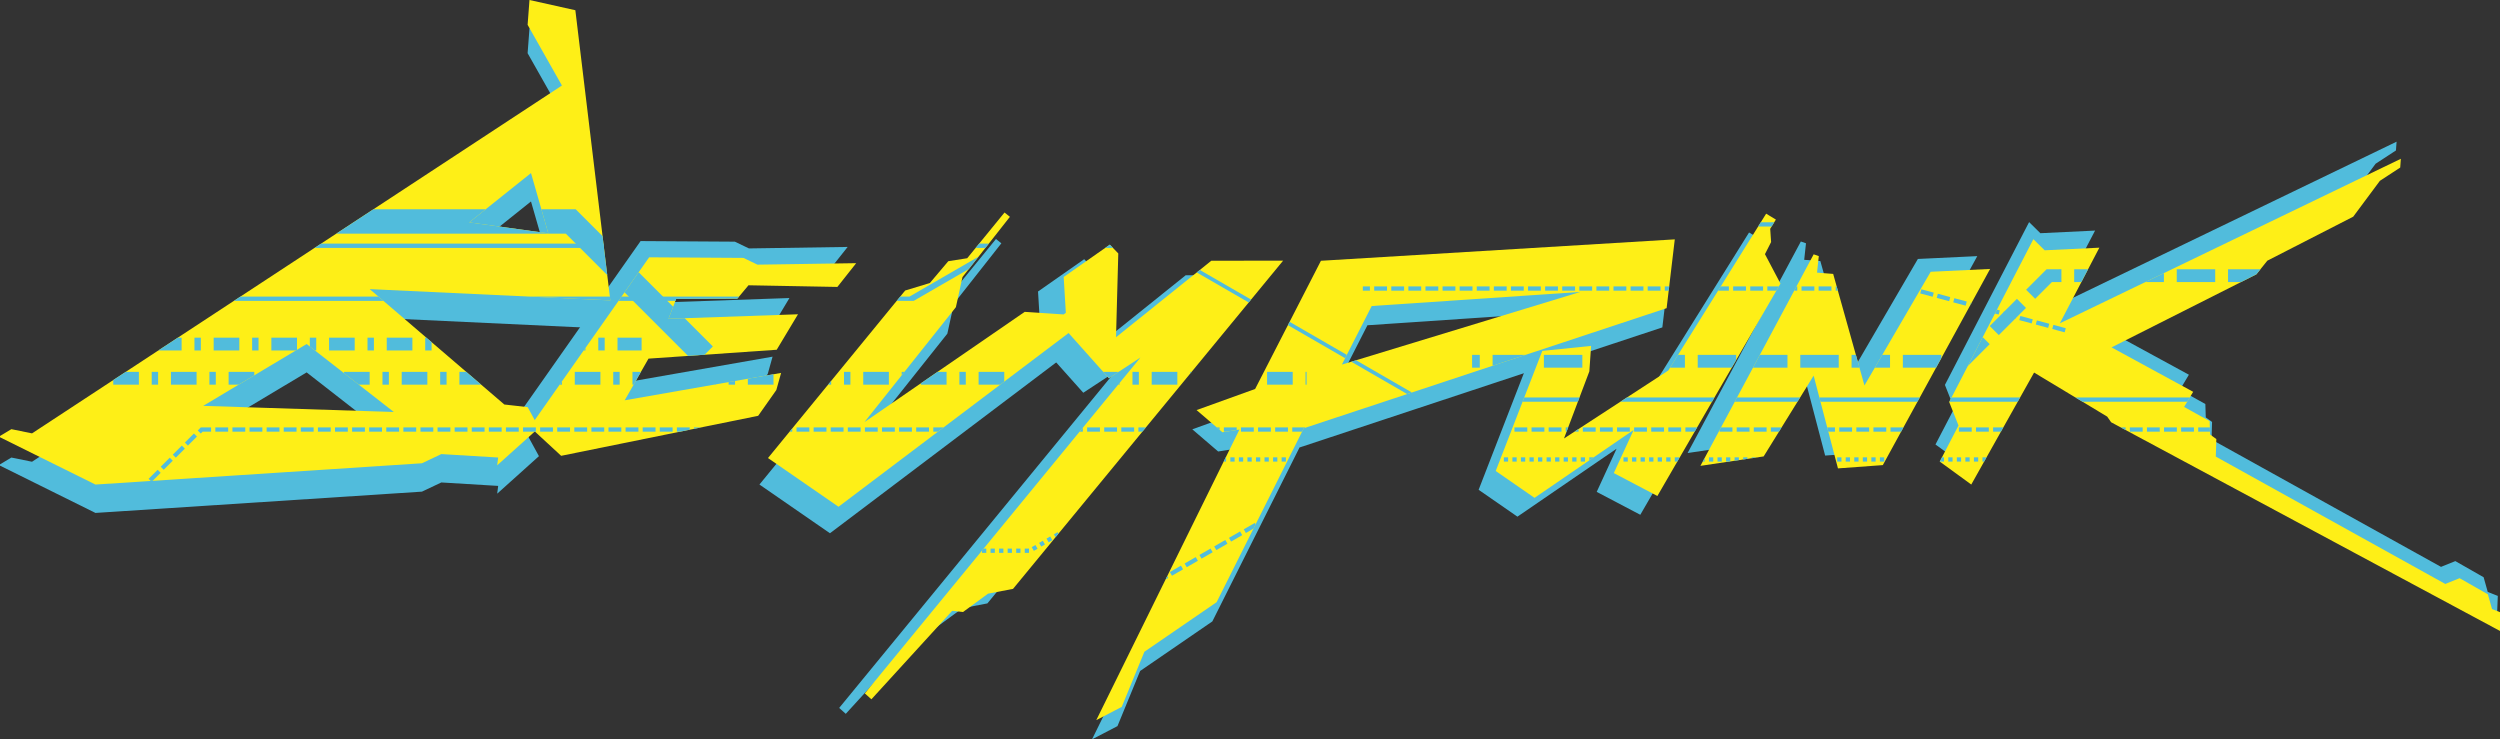 <?xml version="1.0" encoding="UTF-8"?>
<svg width="585" height="173" version="1.1" viewBox="0 0 585 173" xmlns="http://www.w3.org/2000/svg">
	<rect x="0" y="0" width="585" height="173" fill="#333333" stroke="none"/>
	<defs>
		<clipPath id="text" transform="translate(0 173)">
			<path d="m260 61.8 10.8-7.56 1.98 2.06-0.53 19.6 22.3-17.9 16.8-0.014-63.2 76.8-5.84 1.12-5.87 4.3-2.53-0.281-18.9 20.7-1.54-1.38 64.5-78.6-7.38 4.85-9.82-11z"/>
			<path d="m403 53-82.8 5.01-15.4 30-13.7 4.94 6.05 5.19 3.98-0.639-33.5 68 5.96-3.1 5.3-12.9 16.9-11.6 20.4-40.7 84.9-28.1zm-22.1 12.3-55.8 17 6.98-13.7z"/>
			<path d="m372 79.1-10.9 28.1 9.08 6.29 23.2-15.9-4.65 10.1 10.2 5.36 28.8-49.7-3.63-6.89 1.44-2.83-0.211-3.1 1.33-2.16-2.28-1.38-22.9 36.7-24.4 15.9 5.93-15.7 0.409-5.96z"/>
			<path d="m409 106 26.5-49.5 1.2 0.418-0.416 3.87 3.78 0.297 7.32 26.1 15.5-26.6 13.9-0.661-25.1 45.9-10.5 0.77-5.69-21.7-11.7 18.9z"/>
			<path d="m465 105 4.39-8.44-2.18-5.5 19.7-38.1 2.64 2.6 12.8-0.613-9.25 17.7 79.8-38.5-0.147 2.05-4.76 3.11-6.24 8.39-20.1 10.3-2.55 3.18-33.9 17.1 19.1 10.4-2.12 3.54 5.97 3.31 0.101 3.14 1.47 1.06-0.123 4.11 53.7 29.8 3.35-1.35 6.62 3.78 0.967 3.44 2.35 0.927-0.175 4.37-91.3-49-0.933-1.33-17.1-10.3-14.7 26.2z"/>
			<path d="m163 57.2-27.9 39.7 7.31 6.75 46.1-9.36 4.25-6.03 1.12-4.01-36.6 6.41 5.57-9.75 30-2.08 4.98-8.3-30.3 1.05 1.8-4.65 14.3-0.055 2.62-3.13 20.8 0.387 4.4-5.56-23.1 0.348-3.29-1.58z"/>
			<path d="m135-3.01-0.438 5.81 8.03 14.2-124 81.4-4.83-0.984-2.93 1.76 22.6 11.2 76.4-4.98 4.54-2.15 13.3 0.805-0.23 1.82 9.77-8.78-2.64-4.83-5.46-0.619-31.5-27 56.3 2.64-8.18-67.9zm0.354 40.5 4.05 14.1-18.5-2.56zm-52.5 40 20.4 15.9-44.6-1.43z"/>
			<path d="m270 63.4 1.81 3.47-64.5 48.7-16.5-11.4 32.1-39.2 5.77-1.75 4.32-5.11 4.43-0.696 8.73-10.7 1.26 1.01-11.1 14.1-1.54 7.04-21.4 26.9 37.5-25.8 9.11 0.604z"/>
		</clipPath>
	</defs>
	<g transform="translate(-11.1 3.01)">
		<g fill="#51bcdc">
			<path d="m464 101 4.39-8.44-2.18-5.5 19.7-38.1 2.64 2.6 12.8-0.613-9.25 17.7 79.8-38.5-0.147 2.05-4.76 3.11-6.24 8.39-20.1 10.3-2.55 3.18-33.9 17.1 19.1 10.4-2.12 3.54 5.97 3.31 0.101 3.14 1.47 1.06-0.123 4.11 53.7 29.8 3.35-1.35 6.62 3.78 0.967 3.44 2.35 0.927-0.175 4.37-91.3-49-0.933-1.33-17.1-10.3-14.7 26.2z"/>
			<path d="m406 103 26.5-49.5 1.2 0.418-0.416 3.87 3.78 0.297 7.32 26.1 15.5-26.6 13.9-0.661-25.1 45.9-10.5 0.77-5.69-21.7-11.7 18.9z"/>
			<path d="m368 83.5-10.9 28.1 9.08 6.29 23.2-15.9-4.65 10.1 10.2 5.36 28.8-49.7-3.63-6.89 1.44-2.83-0.211-3.1 1.33-2.16-2.28-1.38-22.9 36.7-24.4 15.9 5.93-15.7 0.409-5.96z"/>
			<path d="m402 57.5-82.8 5.01-15.4 30-13.7 4.94 6.05 5.19 3.98-0.639-33.5 68 5.96-3.1 5.3-12.9 16.9-11.6 20.4-40.7 84.9-28.1zm-22.1 12.3-55.8 17 6.98-13.7z"/>
			<path d="m254 65.2 10.8-7.56 1.98 2.06-0.53 19.6 22.3-17.9 16.8-0.014-63.2 76.8-5.84 1.12-5.87 4.3-2.53-0.281-18.9 20.7-1.54-1.38 64.5-78.6-7.38 4.85-9.82-11z"/>
			<path d="m268 69.6 1.81 3.47-64.5 48.7-16.5-11.4 32.1-39.2 5.77-1.75 4.32-5.11 4.43-0.696 8.73-10.7 1.26 1.01-11.1 14.1-1.54 7.04-21.4 26.9 37.5-25.8 9.11 0.604z"/>
			<path d="m161 53.4-27.9 39.7 7.31 6.75 46.1-9.36 4.25-6.03 1.12-4.01-36.6 6.41 5.57-9.75 30-2.08 4.98-8.3-30.3 1.05 1.8-4.65 14.3-0.055 2.62-3.13 20.8 0.387 4.4-5.56-23.1 0.348-3.29-1.58z"/>
			<path d="m135 3.63-0.438 5.81 8.03 14.2-124 81.4-4.83-0.984-2.93 1.76 22.6 11.2 76.4-4.98 4.54-2.15 13.3 0.805-0.23 1.82 9.77-8.78-2.64-4.83-5.46-0.619-31.5-27 56.3 2.64-8.18-67.9zm0.354 40.5 4.05 14.1-18.5-2.56zm-52.5 40 20.4 15.9-44.6-1.43z"/>
		</g>
		<g fill="#feef17">
			<path d="m260 61.8 10.8-7.56 1.98 2.06-0.53 19.6 22.3-17.9 16.8-0.014-63.2 76.8-5.84 1.12-5.87 4.3-2.53-0.281-18.9 20.7-1.54-1.38 64.5-78.6-7.38 4.85-9.82-11z"/>
			<path d="m403 53-82.8 5.01-15.4 30-13.7 4.94 6.05 5.19 3.98-0.639-33.5 68 5.96-3.1 5.3-12.9 16.9-11.6 20.4-40.7 84.9-28.1zm-22.1 12.3-55.8 17 6.98-13.7z"/>
			<path d="m372 79.1-10.9 28.1 9.08 6.29 23.2-15.9-4.65 10.1 10.2 5.36 28.8-49.7-3.63-6.89 1.44-2.83-0.211-3.1 1.33-2.16-2.28-1.38-22.9 36.7-24.4 15.9 5.93-15.7 0.409-5.96z"/>
			<path d="m409 106 26.5-49.5 1.2 0.418-0.416 3.87 3.78 0.297 7.32 26.1 15.5-26.6 13.9-0.661-25.1 45.9-10.5 0.77-5.69-21.7-11.7 18.9z"/>
			<path d="m465 105 4.39-8.44-2.18-5.5 19.7-38.1 2.64 2.6 12.8-0.613-9.25 17.7 79.8-38.5-0.147 2.05-4.76 3.11-6.24 8.39-20.1 10.3-2.55 3.18-33.9 17.1 19.1 10.4-2.12 3.54 5.97 3.31 0.101 3.14 1.47 1.06-0.123 4.11 53.7 29.8 3.35-1.35 6.62 3.78 0.967 3.44 2.35 0.927-0.175 4.37-91.3-49-0.933-1.33-17.1-10.3-14.7 26.2z"/>
			<path d="m163 57.2-27.9 39.7 7.31 6.75 46.1-9.36 4.25-6.03 1.12-4.01-36.6 6.41 5.57-9.75 30-2.08 4.98-8.3-30.3 1.05 1.8-4.65 14.3-0.055 2.62-3.13 20.8 0.387 4.4-5.56-23.1 0.348-3.29-1.58z"/>
			<path d="m135-3.01-0.438 5.81 8.03 14.2-124 81.4-4.83-0.984-2.93 1.76 22.6 11.2 76.4-4.98 4.54-2.15 13.3 0.805-0.23 1.82 9.77-8.78-2.64-4.83-5.46-0.619-31.5-27 56.3 2.64-8.18-67.9zm0.354 40.5 4.05 14.1-18.5-2.56zm-52.5 40 20.4 15.9-44.6-1.43z"/>
			<path d="m270 63.4 1.81 3.47-64.5 48.7-16.5-11.4 32.1-39.2 5.77-1.75 4.32-5.11 4.43-0.696 8.73-10.7 1.26 1.01-11.1 14.1-1.54 7.04-21.4 26.9 37.5-25.8 9.11 0.604z"/>
		</g>
		<g transform="translate(0 -173)" clip-path="url(#text)" fill="#51bcdc">
			<g stroke-linecap="square">
				<path d="m36.5 219v5.67h107l30.4 30.4 4.01-4.01-32.1-32.1h-107z" color="#000000"/>
				<path d="m254 222-30.1 17.4h-176v1h177l30.1-17.4h256v-1h-0.5z"/>
				<path d="m46.2 227v1h235l62.3 36h239v-1h-239l-62.3-36h-235z"/>
			</g>
			<path d="m289 277v1h1v-1zm2 0v1h1v-1zm2 0v1h1v-1zm2 0v1h1v-1zm2 0v1h1v-1zm2 0v1h1v-1zm2 0v1h1v-1zm2 0v1h1v-1zm2 0v1h1v-1zm2 0v1h1v-1zm2 0v1h1v-1zm2 0v1h1v-1zm2 0v1h1v-1zm2 0v1h1v-1zm2 0v1h1v-1zm2 0v1h1v-1zm2 0v1h1v-1zm2 0v1h1v-1zm2 0v1h1v-1zm2 0v1h1v-1zm2 0v1h1v-1zm2 0v1h1v-1zm2 0v1h1v-1zm2 0v1h1v-1zm2 0v1h1v-1zm2 0v1h1v-1zm2 0v1h1v-1zm2 0v1h1v-1zm2 0v1h1v-1zm2 0v1h1v-1zm2 0v1h1v-1zm2 0v1h1v-1zm2 0v1h1v-1zm2 0v1h1v-1zm2 0v1h1v-1zm2 0v1h1v-1zm2 0v1h1v-1zm2 0v1h1v-1zm2 0v1h1v-1zm2 0v1h1v-1zm2 0v1h1v-1zm2 0v1h1v-1zm2 0v1h1v-1zm2 0v1h1v-1zm2 0v1h1v-1zm2 0v1h1v-1zm2 0v1h1v-1zm2 0v1h1v-1zm2 0v1h1v-1zm2 0v1h1v-1zm2 0v1h1v-1zm2 0v1h1v-1zm2 0v1h1v-1zm2 0v1h1v-1zm2 0v1h1v-1zm2 0v1h1v-1zm2 0v1h1v-1zm2 0v1h1v-1zm2 0v1h1v-1zm2 0v1h1v-1zm2 0v1h1v-1zm2 0v1h1v-1zm2 0v1h1v-1zm2 0v1h1v-1zm2 0v1h1v-1zm2 0v1h1v-1zm2 0v1h1v-1zm2 0v1h1v-1zm2 0v1h1v-1zm2 0v1h1v-1zm2 0v1h1v-1zm2 0v1h1v-1zm2 0v1h1v-1zm2 0v1h1v-1zm2 0v1h1v-1zm2 0v1h1v-1zm2 0v1h1v-1zm2 0v1h1v-1zm2 0v1h1v-1zm2 0v1h1v-1zm2 0v1h1v-1zm2 0v1h1v-1zm2 0v1h1v-1zm2 0v1h1v-1zm2 0v1h1v-1zm2 0v1h1v-1zm2 0v1h1v-1zm2 0v1h1v-1zm2 0v1h1v-1zm2 0v1h1v-1zm2 0v1h1v-1zm2 0v1h1v-1zm2 0v1h1v-1zm2 0v1h1v-1zm2 0v1h1v-1zm2 0v1h1v-1zm2 0v1h1v-1zm2 0v1h1v-1zm2 0v1h1v-1zm2 0v1h1v-1zm2 0v1h1v-1zm2 0v1h1v-1zm2 0v1h1v-1zm2 0v1h1v-1zm2 0v1h1v-1zm2 0v1h1v-1zm2 0v1h1v-1zm2 0v1h0.771v-1zm-215 0.525-0.867 0.5 0.5 0.867 0.867-0.5zm-1.73 1-0.865 0.5 0.5 0.867 0.865-0.5zm-1.73 1-0.865 0.5 0.5 0.867 0.865-0.5zm-1.73 1-0.865 0.5 0.5 0.867 0.865-0.5zm-1.73 1-0.865 0.5 0.5 0.867 0.865-0.5zm-1.73 1-0.867 0.5 0.5 0.867 0.867-0.5zm-1.73 1-0.867 0.5 0.5 0.867 0.867-0.5zm-1.73 1-0.865 0.5 0.5 0.867 0.865-0.5zm-1.73 1-0.865 0.5 0.5 0.867 0.865-0.5zm-1.73 1-0.865 0.5 0.5 0.867 0.865-0.5zm-1.73 1-0.867 0.5 0.5 0.867 0.867-0.5zm-1.73 1-0.867 0.5 0.5 0.867 0.867-0.5zm-1.73 1-0.865 0.5 0.5 0.867 0.865-0.5zm-1.73 1-0.865 0.5 0.5 0.867 0.865-0.5zm-1.73 1-0.865 0.5 0.5 0.867 0.865-0.5zm-1.73 1-0.867 0.5 0.5 0.867 0.867-0.5zm-1.73 1-0.867 0.5 0.5 0.867 0.867-0.5zm-1.73 1-0.865 0.5 0.5 0.867 0.865-0.5zm-1.73 1-0.865 0.5 0.5 0.867 0.865-0.5zm-1.73 1-0.865 0.5 0.5 0.867 0.865-0.5zm-1.73 1-0.867 0.5 0.5 0.867 0.867-0.5zm-18.5 0.834v1h1v-1zm2 0v1h1v-1zm2 0v1h1v-1zm2 0v1h1v-1zm2 0v1h1v-1zm2 0v1h1v-1zm2 0v1h1v-1zm2 0v1h1v-1zm2 0v1h1v-1z"  stroke-dasharray="1, 1"/>
			<path d="m58.1 270-0.723 0.721 0.707 0.707 0.43-0.428h1.98v-1zm3.39 0v1h3v-1zm4 0v1h3v-1zm4 0v1h3v-1zm4 0v1h3v-1zm4 0v1h3v-1zm4 0v1h3v-1zm4 0v1h3v-1zm4 0v1h3v-1zm4 0v1h3v-1zm4 0v1h3v-1zm4 0v1h3v-1zm4 0v1h3v-1zm4 0v1h3v-1zm4 0v1h3v-1zm4 0v1h3v-1zm4 0v1h3v-1zm4 0v1h3v-1zm4 0v1h3v-1zm4 0v1h3v-1zm4 0v1h3v-1zm4 0v1h3v-1zm4 0v1h3v-1zm4 0v1h3v-1zm4 0v1h3v-1zm4 0v1h3v-1zm4 0v1h3v-1zm4 0v1h3v-1zm4 0v1h3v-1zm4 0v1h3v-1zm4 0v1h3v-1zm4 0v1h3v-1zm4 0v1h3v-1zm4 0v1h3v-1zm4 0v1h3v-1zm4 0v1h3v-1zm4 0v1h3v-1zm4 0v1h3v-1zm4 0v1h3v-1zm4 0v1h3v-1zm4 0v1h3v-1zm4 0v1h3v-1zm4 0v1h3v-1zm4 0v1h3v-1zm4 0v1h3v-1zm4 0v1h3v-1zm4 0v1h3v-1zm4 0v1h3v-1zm4 0v1h3v-1zm4 0v1h3v-1zm4 0v1h3v-1zm4 0v1h3v-1zm4 0v1h3v-1zm4 0v1h3v-1zm4 0v1h3v-1zm4 0v1h3v-1zm4 0v1h3v-1zm4 0v1h3v-1zm4 0v1h3v-1zm4 0v1h3v-1zm4 0v1h3v-1zm4 0v1h3v-1zm4 0v1h3v-1zm4 0v1h3v-1zm4 0v1h3v-1zm4 0v1h3v-1zm4 0v1h3v-1zm4 0v1h3v-1zm4 0v1h3v-1zm4 0v1h3v-1zm4 0v1h3v-1zm4 0v1h3v-1zm4 0v1h3v-1zm4 0v1h3v-1zm4 0v1h3v-1zm4 0v1h3v-1zm4 0v1h3v-1zm4 0v1h3v-1zm4 0v1h3v-1zm4 0v1h3v-1zm4 0v1h3v-1zm4 0v1h3v-1zm4 0v1h3v-1zm4 0v1h3v-1zm4 0v1h3v-1zm4 0v1h3v-1zm4 0v1h3v-1zm4 0v1h3v-1zm4 0v1h3v-1zm4 0v1h3v-1zm4 0v1h3v-1zm4 0v1h3v-1zm4 0v1h3v-1zm4 0v1h3v-1zm4 0v1h3v-1zm4 0v1h3v-1zm4 0v1h3v-1zm4 0v1h3v-1zm4 0v1h3v-1zm4 0v1h3v-1zm4 0v1h3v-1zm4 0v1h3v-1zm4 0v1h3v-1zm4 0v1h3v-1zm4 0v1h3v-1zm4 0v1h3v-1zm4 0v1h3v-1zm4 0v1h3v-1zm4 0v1h3v-1zm4 0v1h3v-1zm4 0v1h3v-1zm4 0v1h3v-1zm4 0v1h3v-1zm4 0v1h3v-1zm4 0v1h3v-1zm4 0v1h3v-1zm4 0v1h3v-1zm4 0v1h3v-1zm4 0v1h3v-1zm4 0v1h3v-1zm4 0v1h3v-1zm4 0v1h3v-1zm4 0v1h3v-1zm4 0v1h3v-1zm4 0v1h3v-1zm4 0v1h3v-1zm4 0v1h3v-1zm4 0v1h3v-1zm4 0v1h3v-1zm4 0v1h3v-1zm4 0v1h3v-1zm-521 1.43-2.12 2.12 0.707 0.707 2.12-2.12zm-2.83 2.83-2.12 2.12 0.707 0.707 2.12-2.12zm-2.83 2.83-2.12 2.12 0.707 0.707 2.12-2.12zm-2.83 2.83-2.12 2.12 0.707 0.707 2.12-2.12zm-2.83 2.83-2.12 2.12 0.709 0.707 2.12-2.12zm-2.83 2.83-2.12 2.12 0.707 0.707 2.12-2.12zm-2.83 2.83-2.12 2.12 0.707 0.707 2.12-2.12z"  stroke-dasharray="3, 1"/>
			<path d="m490 233-4.79 4.79 2.12 2.12 3.92-3.92h2.22v-3zm6.46 0v3h9v-3zm12 0v3h9v-3zm12 0v3h9v-3zm12 0v3h9v-3zm-49.4 6.92-6.36 6.36 2.12 2.12 6.36-6.36zm-8.49 8.48-4.63 4.63h-1.21v3h2.45l5.51-5.51zm-119 4.63v3h1.8v-3zm4.8 0v3h9v-3zm12 0v3h9v-3zm12 0v3h9v-3zm12 0v3h9v-3zm12 0v3h9v-3zm12 0v3h9v-3zm12 0v3h9v-3zm12 0v3h9v-3zm12 0v3h9v-3z"  stroke-dasharray="9, 3"/>
			<path d="m34.1 249v3h6v-3zm9 0v3h1.5v-3zm4.5 0v3h6v-3zm9 0v3h1.5v-3zm4.5 0v3h6v-3zm9 0v3h1.5v-3zm4.5 0v3h6v-3zm9 0v3h1.5v-3zm4.5 0v3h6v-3zm9 0v3h1.5v-3zm4.5 0v3h6v-3zm9 0v3h1.5v-3zm4.5 0v3h6v-3zm9 0v3h1.5v-3zm4.5 0v3h6v-3zm9 0v3h1.5v-3zm4.5 0v3h6v-3zm9 0v3h1.5v-3zm4.5 0v3h5.64v-3z"  stroke-dasharray="6, 3, 1.5, 3"/>
			<path d="m24.1 257v3h6v-3zm9 0v3h1.5v-3zm4.5 0v3h6v-3zm9 0v3h1.5v-3zm4.5 0v3h6v-3zm9 0v3h1.5v-3zm4.5 0v3h6v-3zm9 0v3h1.5v-3zm4.5 0v3h6v-3zm9 0v3h1.5v-3zm4.5 0v3h6v-3zm9 0v3h1.5v-3zm4.5 0v3h6v-3zm9 0v3h1.5v-3zm4.5 0v3h6v-3zm9 0v3h1.5v-3zm4.5 0v3h6v-3zm9 0v3h1.5v-3zm4.5 0v3h6v-3zm9 0v3h1.5v-3zm4.5 0v3h6v-3zm9 0v3h1.5v-3zm4.5 0v3h6v-3zm9 0v3h1.5v-3zm4.5 0v3h6v-3zm9 0v3h1.5v-3zm4.5 0v3h6v-3zm9 0v3h1.5v-3zm4.5 0v3h6v-3zm9 0v3h1.5v-3zm4.5 0v3h6v-3zm9 0v3h1.5v-3zm4.5 0v3h6v-3zm9 0v3h1.5v-3zm4.5 0v3h6v-3zm9 0v3h1.5v-3zm4.5 0v3h6v-3zm9 0v3h1.5v-3zm4.5 0v3h6v-3zm9 0v3h1.5v-3zm4.5 0v3h6v-3zm9 0v3h1.5v-3zm4.5 0v3h6v-3zm9 0v3h0.248v-3z"  stroke-dasharray="6, 3, 1.5, 3"/>
			<path d="m330 237v1h1.66v-1zm2.66 0v1h3v-1zm4 0v1h3v-1zm4 0v1h3v-1zm4 0v1h3v-1zm4 0v1h3v-1zm4 0v1h3v-1zm4 0v1h3v-1zm4 0v1h3v-1zm4 0v1h3v-1zm4 0v1h3v-1zm4 0v1h3v-1zm4 0v1h3v-1zm4 0v1h3v-1zm4 0v1h3v-1zm4 0v1h3v-1zm4 0v1h3v-1zm4 0v1h3v-1zm4 0v1h3v-1zm4 0v1h3v-1zm4 0v1h3v-1zm4 0v1h3v-1zm4 0v1h3v-1zm4 0v1h3v-1zm4 0v1h3v-1zm4 0v1h3v-1zm4 0v1h3v-1zm4 0v1h3v-1zm4 0v1h3v-1zm4 0v1h3v-1zm4 0v1h3v-1zm4 0v1h3v-1zm4 0v1h1.33l1.48 0.396 0.258-0.965-1.61-0.432zm4.04 0.689-0.26 0.967 2.9 0.775 0.258-0.965zm3.86 1.04-0.26 0.967 2.9 0.775 0.26-0.965zm3.86 1.04-0.258 0.967 2.9 0.775 0.26-0.965zm3.86 1.04-0.258 0.967 2.9 0.775 0.26-0.965zm3.87 1.04-0.26 0.967 2.9 0.775 0.258-0.965zm3.86 1.04-0.26 0.967 2.9 0.775 0.258-0.965zm3.86 1.04-0.26 0.967 2.9 0.777 0.26-0.967zm3.86 1.04-0.258 0.967 2.9 0.777 0.26-0.967zm3.86 1.04-0.258 0.965 2.9 0.777 0.258-0.967z"  stroke-dasharray="3, 1"/>
			<path d="m314 287-1.48 0.852 0.5 0.865 1.48-0.852zm-2.34 1.35-2.6 1.5 0.5 0.865 2.6-1.5zm-3.46 2-2.6 1.5 0.5 0.865 2.6-1.5zm-3.46 2-2.6 1.5 0.5 0.865 2.6-1.5zm-3.46 2-2.6 1.5 0.5 0.865 2.6-1.5zm-3.46 2-2.6 1.5 0.5 0.865 2.6-1.5zm-3.46 2-2.6 1.5 0.5 0.865 2.6-1.5zm-3.46 2-2.6 1.5 0.5 0.865 2.6-1.5zm-3.46 2-2.6 1.5 0.5 0.865 2.6-1.5zm-3.46 2-2.6 1.5 0.5 0.865 2.6-1.5zm-3.46 2-2.6 1.5 0.5 0.865 2.6-1.5zm-3.46 2-2.6 1.5 0.5 0.865 2.6-1.5zm-3.46 2-2.6 1.5 0.5 0.865 2.6-1.5z"  stroke-dasharray="3, 1"/>
		</g>
	</g>
</svg>
